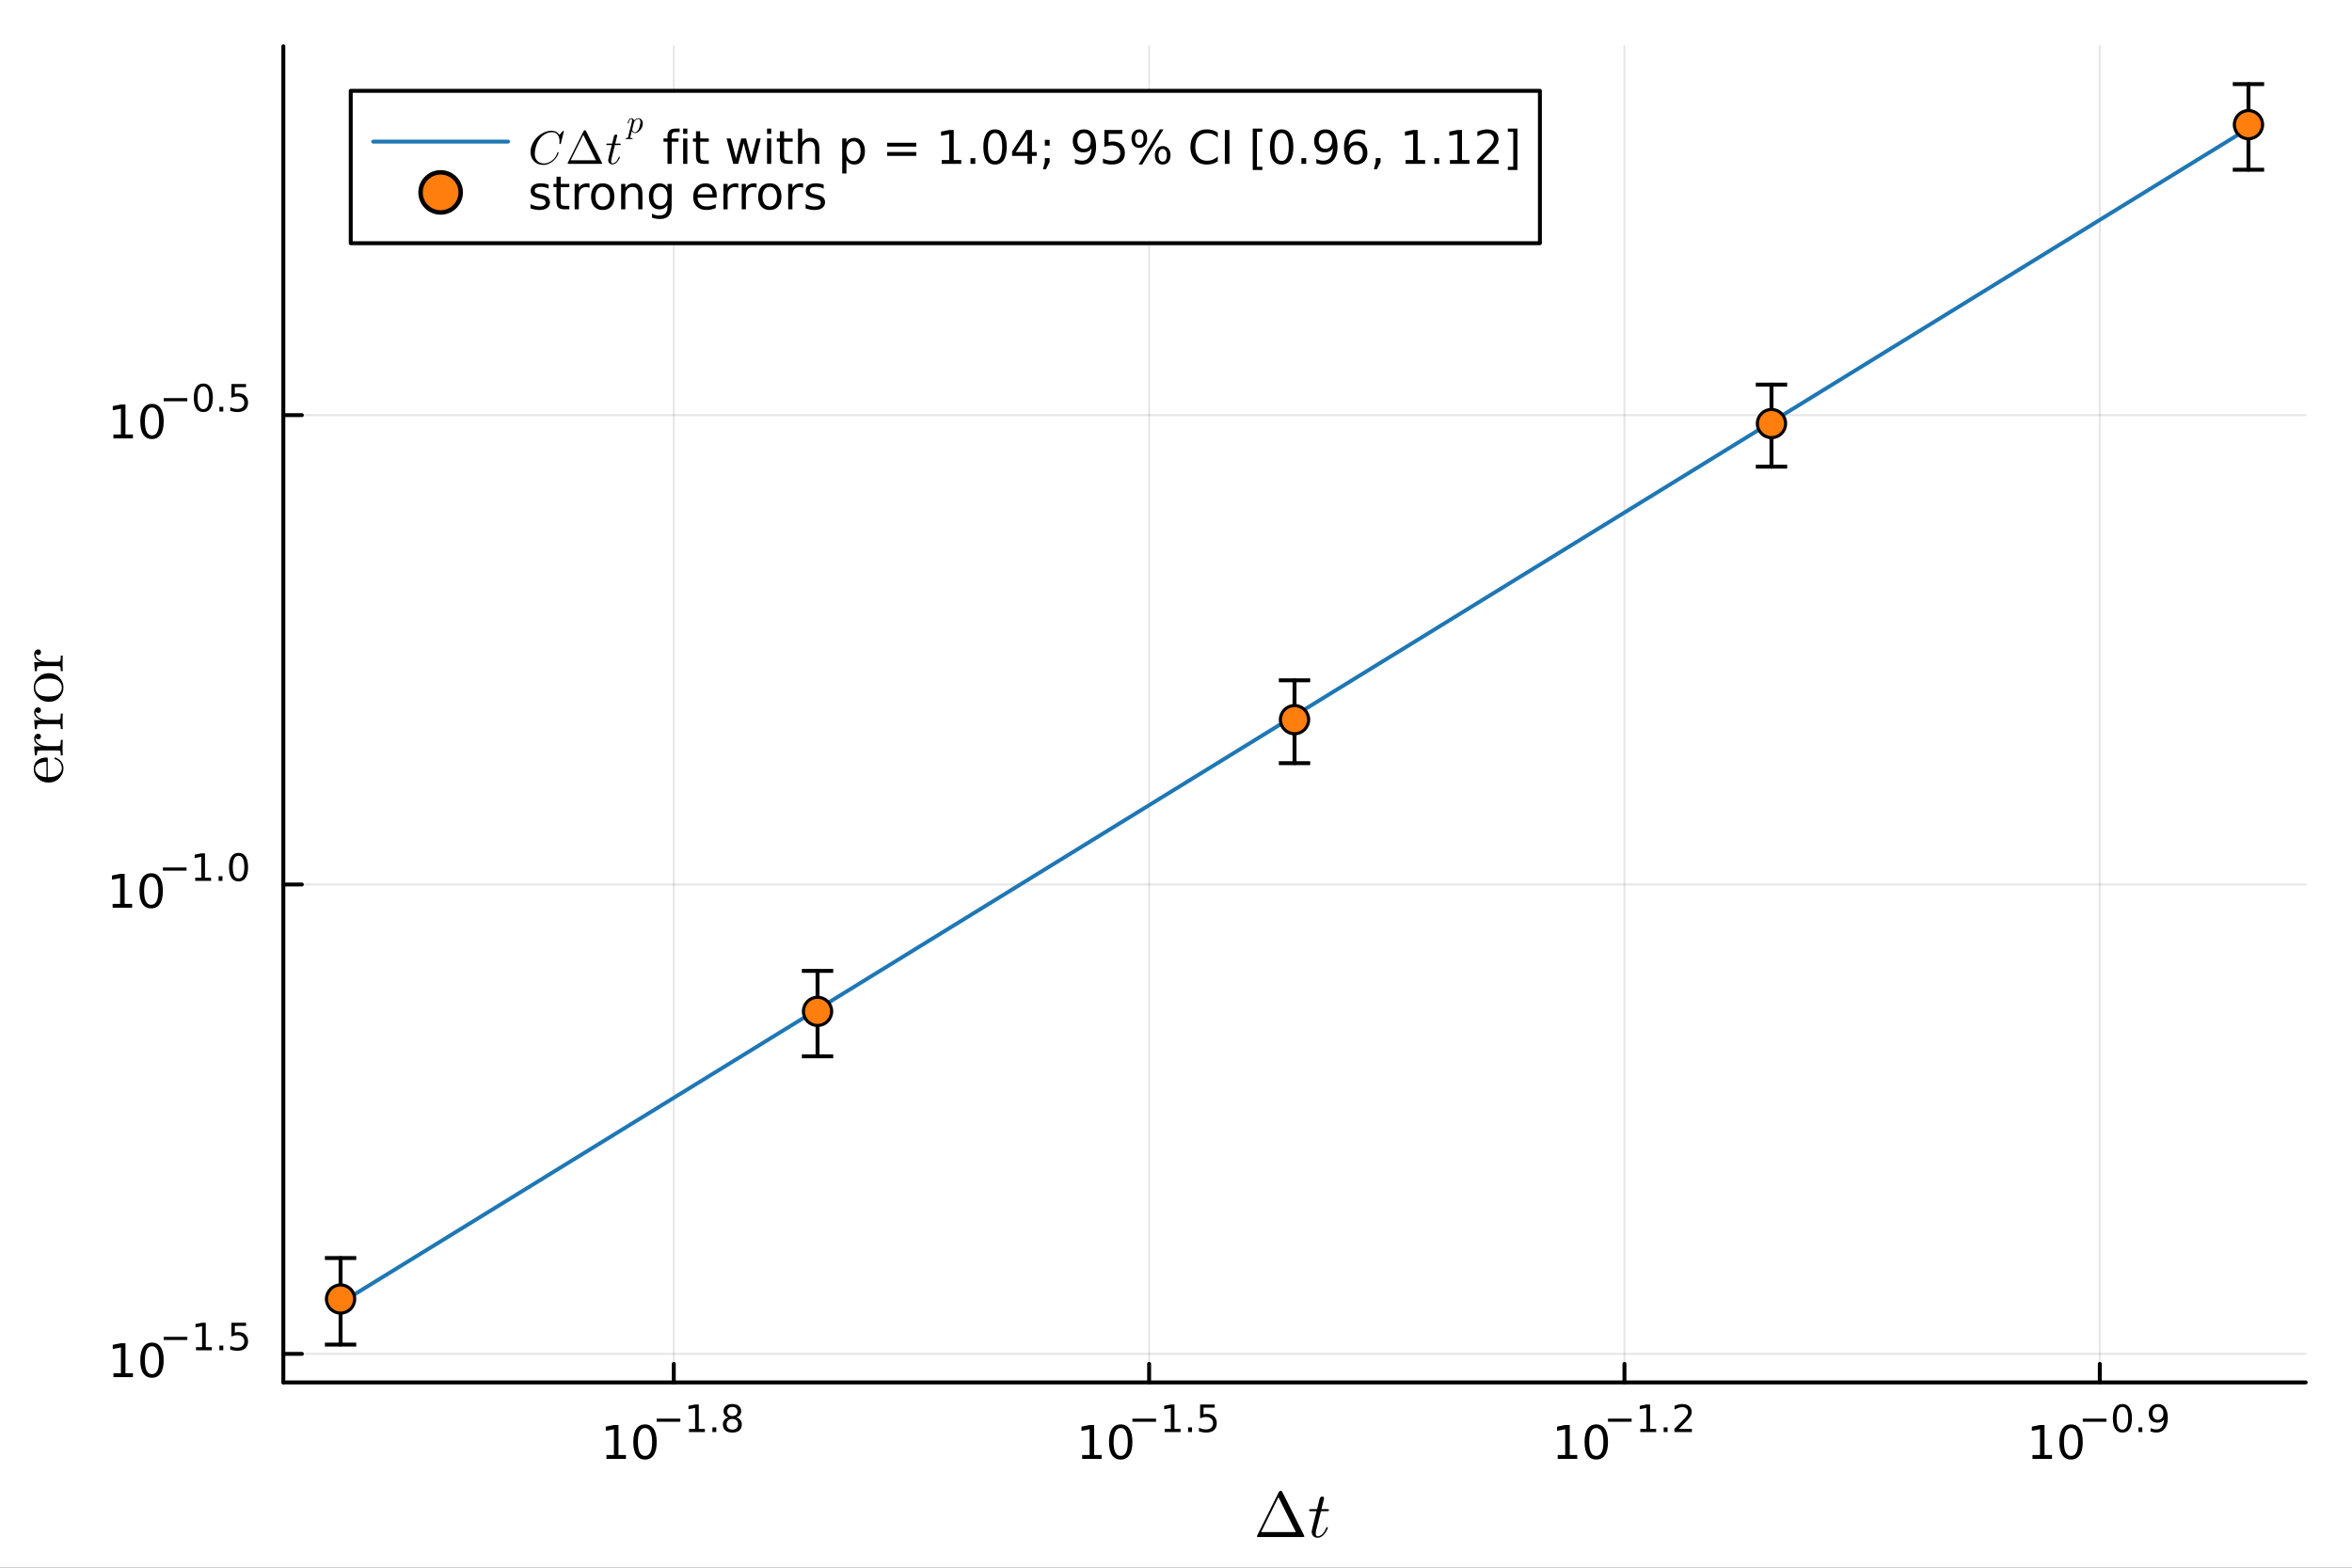 <?xml version="1.0" encoding="utf-8"?>
<svg xmlns="http://www.w3.org/2000/svg" xmlns:xlink="http://www.w3.org/1999/xlink" width="600" height="400" viewBox="0 0 2400 1600">
<rect x="0" y="0" width="2400" height="1600" fill="#333333" stroke="none"/>
<defs>
  <clipPath id="clip210">
    <rect x="0" y="0" width="2400" height="1600"/>
  </clipPath>
</defs>
<path clip-path="url(#clip210)" d="M0 1600 L2400 1600 L2400 0 L0 0  Z" fill="#ffffff" fill-rule="evenodd" fill-opacity="1"/>
<defs>
  <clipPath id="clip211">
    <rect x="480" y="0" width="1681" height="1600"/>
  </clipPath>
</defs>
<path clip-path="url(#clip210)" d="M289.119 1410.9 L2352.76 1410.9 L2352.76 47.244 L289.119 47.244  Z" fill="#ffffff" fill-rule="evenodd" fill-opacity="1"/>
<defs>
  <clipPath id="clip212">
    <rect x="289" y="47" width="2065" height="1365"/>
  </clipPath>
</defs>
<polyline clip-path="url(#clip212)" style="stroke:#000000; stroke-linecap:round; stroke-linejoin:round; stroke-width:2; stroke-opacity:0.1; fill:none" points="687.538,1410.9 687.538,47.244 "/>
<polyline clip-path="url(#clip212)" style="stroke:#000000; stroke-linecap:round; stroke-linejoin:round; stroke-width:2; stroke-opacity:0.1; fill:none" points="1172.58,1410.9 1172.58,47.244 "/>
<polyline clip-path="url(#clip212)" style="stroke:#000000; stroke-linecap:round; stroke-linejoin:round; stroke-width:2; stroke-opacity:0.1; fill:none" points="1657.62,1410.9 1657.62,47.244 "/>
<polyline clip-path="url(#clip212)" style="stroke:#000000; stroke-linecap:round; stroke-linejoin:round; stroke-width:2; stroke-opacity:0.1; fill:none" points="2142.66,1410.9 2142.66,47.244 "/>
<polyline clip-path="url(#clip212)" style="stroke:#000000; stroke-linecap:round; stroke-linejoin:round; stroke-width:2; stroke-opacity:0.1; fill:none" points="289.119,1381.76 2352.76,1381.76 "/>
<polyline clip-path="url(#clip212)" style="stroke:#000000; stroke-linecap:round; stroke-linejoin:round; stroke-width:2; stroke-opacity:0.1; fill:none" points="289.119,902.719 2352.76,902.719 "/>
<polyline clip-path="url(#clip212)" style="stroke:#000000; stroke-linecap:round; stroke-linejoin:round; stroke-width:2; stroke-opacity:0.1; fill:none" points="289.119,423.68 2352.76,423.68 "/>
<polyline clip-path="url(#clip210)" style="stroke:#000000; stroke-linecap:round; stroke-linejoin:round; stroke-width:4; stroke-opacity:1; fill:none" points="289.119,1410.9 2352.76,1410.9 "/>
<polyline clip-path="url(#clip210)" style="stroke:#000000; stroke-linecap:round; stroke-linejoin:round; stroke-width:4; stroke-opacity:1; fill:none" points="687.538,1410.9 687.538,1392 "/>
<polyline clip-path="url(#clip210)" style="stroke:#000000; stroke-linecap:round; stroke-linejoin:round; stroke-width:4; stroke-opacity:1; fill:none" points="1172.58,1410.9 1172.58,1392 "/>
<polyline clip-path="url(#clip210)" style="stroke:#000000; stroke-linecap:round; stroke-linejoin:round; stroke-width:4; stroke-opacity:1; fill:none" points="1657.62,1410.9 1657.62,1392 "/>
<polyline clip-path="url(#clip210)" style="stroke:#000000; stroke-linecap:round; stroke-linejoin:round; stroke-width:4; stroke-opacity:1; fill:none" points="2142.66,1410.9 2142.66,1392 "/>
<path clip-path="url(#clip210)" d="M618.817 1485.02 L626.456 1485.02 L626.456 1458.66 L618.146 1460.32 L618.146 1456.06 L626.41 1454.4 L631.086 1454.4 L631.086 1485.02 L638.725 1485.02 L638.725 1488.96 L618.817 1488.96 L618.817 1485.02 Z" fill="#000000" fill-rule="nonzero" fill-opacity="1" /><path clip-path="url(#clip210)" d="M658.169 1457.48 Q654.558 1457.48 652.729 1461.04 Q650.924 1464.58 650.924 1471.71 Q650.924 1478.82 652.729 1482.38 Q654.558 1485.92 658.169 1485.92 Q661.803 1485.92 663.609 1482.38 Q665.438 1478.82 665.438 1471.71 Q665.438 1464.58 663.609 1461.04 Q661.803 1457.48 658.169 1457.48 M658.169 1453.77 Q663.979 1453.77 667.035 1458.38 Q670.113 1462.96 670.113 1471.71 Q670.113 1480.44 667.035 1485.04 Q663.979 1489.63 658.169 1489.63 Q652.359 1489.63 649.28 1485.04 Q646.225 1480.44 646.225 1471.71 Q646.225 1462.96 649.28 1458.38 Q652.359 1453.77 658.169 1453.77 Z" fill="#000000" fill-rule="nonzero" fill-opacity="1" /><path clip-path="url(#clip210)" d="M670.113 1447.87 L694.225 1447.87 L694.225 1451.07 L670.113 1451.07 L670.113 1447.87 Z" fill="#000000" fill-rule="nonzero" fill-opacity="1" /><path clip-path="url(#clip210)" d="M703.083 1458.35 L709.29 1458.35 L709.29 1436.93 L702.538 1438.28 L702.538 1434.82 L709.252 1433.47 L713.052 1433.47 L713.052 1458.35 L719.258 1458.35 L719.258 1461.55 L703.083 1461.55 L703.083 1458.35 Z" fill="#000000" fill-rule="nonzero" fill-opacity="1" /><path clip-path="url(#clip210)" d="M726.932 1456.77 L730.9 1456.77 L730.9 1461.55 L726.932 1461.55 L726.932 1456.77 Z" fill="#000000" fill-rule="nonzero" fill-opacity="1" /><path clip-path="url(#clip210)" d="M747.301 1448.21 Q744.592 1448.21 743.031 1449.66 Q741.489 1451.11 741.489 1453.65 Q741.489 1456.19 743.031 1457.63 Q744.592 1459.08 747.301 1459.08 Q750.009 1459.08 751.57 1457.63 Q753.131 1456.17 753.131 1453.65 Q753.131 1451.11 751.57 1449.66 Q750.028 1448.21 747.301 1448.21 M743.501 1446.59 Q741.056 1445.99 739.683 1444.32 Q738.329 1442.64 738.329 1440.24 Q738.329 1436.87 740.718 1434.91 Q743.125 1432.96 747.301 1432.96 Q751.495 1432.96 753.883 1434.91 Q756.272 1436.87 756.272 1440.24 Q756.272 1442.64 754.899 1444.32 Q753.545 1445.99 751.119 1446.59 Q753.864 1447.23 755.388 1449.1 Q756.93 1450.96 756.93 1453.65 Q756.93 1457.73 754.429 1459.91 Q751.946 1462.09 747.301 1462.09 Q742.655 1462.09 740.154 1459.91 Q737.671 1457.73 737.671 1453.65 Q737.671 1450.96 739.213 1449.1 Q740.755 1447.23 743.501 1446.59 M742.11 1440.59 Q742.11 1442.78 743.464 1444 Q744.837 1445.22 747.301 1445.22 Q749.746 1445.22 751.119 1444 Q752.51 1442.78 752.51 1440.59 Q752.51 1438.41 751.119 1437.19 Q749.746 1435.97 747.301 1435.97 Q744.837 1435.97 743.464 1437.19 Q742.11 1438.41 742.11 1440.59 Z" fill="#000000" fill-rule="nonzero" fill-opacity="1" /><path clip-path="url(#clip210)" d="M1104.23 1485.02 L1111.86 1485.02 L1111.86 1458.66 L1103.55 1460.32 L1103.55 1456.06 L1111.82 1454.4 L1116.49 1454.4 L1116.49 1485.02 L1124.13 1485.02 L1124.13 1488.96 L1104.23 1488.96 L1104.23 1485.02 Z" fill="#000000" fill-rule="nonzero" fill-opacity="1" /><path clip-path="url(#clip210)" d="M1143.58 1457.48 Q1139.97 1457.48 1138.14 1461.04 Q1136.33 1464.58 1136.33 1471.71 Q1136.33 1478.82 1138.14 1482.38 Q1139.97 1485.92 1143.58 1485.92 Q1147.21 1485.92 1149.02 1482.38 Q1150.85 1478.82 1150.85 1471.71 Q1150.85 1464.58 1149.02 1461.04 Q1147.21 1457.48 1143.58 1457.48 M1143.58 1453.77 Q1149.39 1453.77 1152.44 1458.38 Q1155.52 1462.96 1155.52 1471.71 Q1155.52 1480.44 1152.44 1485.04 Q1149.39 1489.63 1143.58 1489.63 Q1137.77 1489.63 1134.69 1485.04 Q1131.63 1480.44 1131.63 1471.71 Q1131.63 1462.96 1134.69 1458.38 Q1137.77 1453.77 1143.58 1453.77 Z" fill="#000000" fill-rule="nonzero" fill-opacity="1" /><path clip-path="url(#clip210)" d="M1155.52 1447.87 L1179.63 1447.87 L1179.63 1451.07 L1155.52 1451.07 L1155.52 1447.87 Z" fill="#000000" fill-rule="nonzero" fill-opacity="1" /><path clip-path="url(#clip210)" d="M1188.49 1458.35 L1194.7 1458.35 L1194.7 1436.93 L1187.95 1438.28 L1187.95 1434.82 L1194.66 1433.47 L1198.46 1433.47 L1198.46 1458.35 L1204.67 1458.35 L1204.67 1461.55 L1188.49 1461.55 L1188.49 1458.35 Z" fill="#000000" fill-rule="nonzero" fill-opacity="1" /><path clip-path="url(#clip210)" d="M1212.34 1456.77 L1216.31 1456.77 L1216.31 1461.55 L1212.34 1461.55 L1212.34 1456.77 Z" fill="#000000" fill-rule="nonzero" fill-opacity="1" /><path clip-path="url(#clip210)" d="M1224.62 1433.47 L1239.54 1433.47 L1239.54 1436.66 L1228.1 1436.66 L1228.1 1443.55 Q1228.93 1443.27 1229.76 1443.13 Q1230.58 1442.98 1231.41 1442.98 Q1236.11 1442.98 1238.86 1445.56 Q1241.6 1448.14 1241.6 1452.54 Q1241.6 1457.07 1238.78 1459.59 Q1235.96 1462.09 1230.83 1462.09 Q1229.06 1462.09 1227.22 1461.79 Q1225.39 1461.49 1223.44 1460.89 L1223.44 1457.07 Q1225.13 1457.99 1226.93 1458.44 Q1228.74 1458.89 1230.75 1458.89 Q1234.01 1458.89 1235.91 1457.18 Q1237.81 1455.47 1237.81 1452.54 Q1237.81 1449.6 1235.91 1447.89 Q1234.01 1446.18 1230.75 1446.18 Q1229.23 1446.18 1227.71 1446.52 Q1226.2 1446.86 1224.62 1447.57 L1224.62 1433.47 Z" fill="#000000" fill-rule="nonzero" fill-opacity="1" /><path clip-path="url(#clip210)" d="M1589.51 1485.02 L1597.15 1485.02 L1597.15 1458.66 L1588.84 1460.32 L1588.84 1456.06 L1597.1 1454.4 L1601.78 1454.4 L1601.78 1485.02 L1609.42 1485.02 L1609.42 1488.96 L1589.51 1488.96 L1589.51 1485.02 Z" fill="#000000" fill-rule="nonzero" fill-opacity="1" /><path clip-path="url(#clip210)" d="M1628.86 1457.48 Q1625.25 1457.48 1623.42 1461.04 Q1621.62 1464.58 1621.62 1471.71 Q1621.62 1478.82 1623.42 1482.38 Q1625.25 1485.92 1628.86 1485.92 Q1632.5 1485.92 1634.3 1482.38 Q1636.13 1478.82 1636.13 1471.71 Q1636.13 1464.58 1634.3 1461.04 Q1632.5 1457.48 1628.86 1457.48 M1628.86 1453.77 Q1634.67 1453.77 1637.73 1458.38 Q1640.81 1462.96 1640.81 1471.71 Q1640.81 1480.44 1637.73 1485.04 Q1634.67 1489.63 1628.86 1489.63 Q1623.05 1489.63 1619.97 1485.04 Q1616.92 1480.44 1616.92 1471.71 Q1616.92 1462.96 1619.97 1458.38 Q1623.05 1453.77 1628.86 1453.77 Z" fill="#000000" fill-rule="nonzero" fill-opacity="1" /><path clip-path="url(#clip210)" d="M1640.81 1447.87 L1664.92 1447.87 L1664.92 1451.07 L1640.81 1451.07 L1640.81 1447.87 Z" fill="#000000" fill-rule="nonzero" fill-opacity="1" /><path clip-path="url(#clip210)" d="M1673.78 1458.35 L1679.98 1458.35 L1679.98 1436.93 L1673.23 1438.28 L1673.23 1434.82 L1679.95 1433.47 L1683.75 1433.47 L1683.75 1458.35 L1689.95 1458.35 L1689.95 1461.55 L1673.78 1461.55 L1673.78 1458.35 Z" fill="#000000" fill-rule="nonzero" fill-opacity="1" /><path clip-path="url(#clip210)" d="M1697.63 1456.77 L1701.59 1456.77 L1701.59 1461.55 L1697.63 1461.55 L1697.63 1456.77 Z" fill="#000000" fill-rule="nonzero" fill-opacity="1" /><path clip-path="url(#clip210)" d="M1713.14 1458.35 L1726.4 1458.35 L1726.4 1461.55 L1708.57 1461.55 L1708.57 1458.35 Q1710.73 1456.11 1714.46 1452.35 Q1718.2 1448.57 1719.16 1447.48 Q1720.99 1445.43 1721.7 1444.02 Q1722.43 1442.59 1722.43 1441.22 Q1722.43 1438.98 1720.85 1437.57 Q1719.29 1436.16 1716.77 1436.16 Q1714.99 1436.16 1712.99 1436.78 Q1711.02 1437.4 1708.76 1438.66 L1708.76 1434.82 Q1711.05 1433.9 1713.05 1433.43 Q1715.04 1432.96 1716.7 1432.96 Q1721.06 1432.96 1723.66 1435.14 Q1726.25 1437.32 1726.25 1440.97 Q1726.25 1442.7 1725.59 1444.26 Q1724.95 1445.8 1723.24 1447.91 Q1722.77 1448.46 1720.25 1451.07 Q1717.73 1453.67 1713.14 1458.35 Z" fill="#000000" fill-rule="nonzero" fill-opacity="1" /><path clip-path="url(#clip210)" d="M2073.98 1485.02 L2081.62 1485.02 L2081.62 1458.66 L2073.31 1460.32 L2073.31 1456.06 L2081.57 1454.4 L2086.25 1454.4 L2086.25 1485.02 L2093.89 1485.02 L2093.89 1488.96 L2073.98 1488.96 L2073.98 1485.02 Z" fill="#000000" fill-rule="nonzero" fill-opacity="1" /><path clip-path="url(#clip210)" d="M2113.33 1457.48 Q2109.72 1457.48 2107.89 1461.04 Q2106.09 1464.58 2106.09 1471.71 Q2106.09 1478.82 2107.89 1482.38 Q2109.72 1485.92 2113.33 1485.92 Q2116.97 1485.92 2118.77 1482.38 Q2120.6 1478.82 2120.6 1471.71 Q2120.6 1464.58 2118.77 1461.04 Q2116.97 1457.48 2113.33 1457.48 M2113.33 1453.77 Q2119.14 1453.77 2122.2 1458.38 Q2125.28 1462.96 2125.28 1471.71 Q2125.28 1480.44 2122.2 1485.04 Q2119.14 1489.63 2113.33 1489.63 Q2107.52 1489.63 2104.44 1485.04 Q2101.39 1480.44 2101.39 1471.71 Q2101.39 1462.96 2104.44 1458.38 Q2107.52 1453.77 2113.33 1453.77 Z" fill="#000000" fill-rule="nonzero" fill-opacity="1" /><path clip-path="url(#clip210)" d="M2125.28 1447.87 L2149.39 1447.87 L2149.39 1451.07 L2125.28 1451.07 L2125.28 1447.87 Z" fill="#000000" fill-rule="nonzero" fill-opacity="1" /><path clip-path="url(#clip210)" d="M2165.71 1435.97 Q2162.78 1435.97 2161.29 1438.86 Q2159.83 1441.74 2159.83 1447.53 Q2159.83 1453.31 2161.29 1456.2 Q2162.78 1459.08 2165.71 1459.08 Q2168.66 1459.08 2170.13 1456.2 Q2171.62 1453.31 2171.62 1447.53 Q2171.62 1441.74 2170.13 1438.86 Q2168.66 1435.97 2165.71 1435.97 M2165.71 1432.96 Q2170.43 1432.96 2172.92 1436.7 Q2175.42 1440.43 2175.42 1447.53 Q2175.42 1454.62 2172.92 1458.37 Q2170.43 1462.09 2165.71 1462.09 Q2160.99 1462.09 2158.49 1458.37 Q2156.01 1454.62 2156.01 1447.53 Q2156.01 1440.43 2158.49 1436.7 Q2160.99 1432.96 2165.71 1432.96 Z" fill="#000000" fill-rule="nonzero" fill-opacity="1" /><path clip-path="url(#clip210)" d="M2182.09 1456.77 L2186.06 1456.77 L2186.06 1461.55 L2182.09 1461.55 L2182.09 1456.77 Z" fill="#000000" fill-rule="nonzero" fill-opacity="1" /><path clip-path="url(#clip210)" d="M2194.45 1460.96 L2194.45 1457.5 Q2195.88 1458.18 2197.35 1458.54 Q2198.81 1458.89 2200.22 1458.89 Q2203.99 1458.89 2205.96 1456.37 Q2207.95 1453.84 2208.24 1448.68 Q2207.15 1450.3 2205.47 1451.16 Q2203.8 1452.03 2201.77 1452.03 Q2197.55 1452.03 2195.09 1449.49 Q2192.64 1446.93 2192.64 1442.51 Q2192.64 1438.19 2195.2 1435.57 Q2197.76 1432.96 2202.01 1432.96 Q2206.88 1432.96 2209.44 1436.7 Q2212.02 1440.43 2212.02 1447.53 Q2212.02 1454.17 2208.86 1458.14 Q2205.72 1462.09 2200.39 1462.09 Q2198.96 1462.09 2197.5 1461.81 Q2196.03 1461.53 2194.45 1460.96 M2202.01 1449.06 Q2204.57 1449.06 2206.05 1447.31 Q2207.56 1445.56 2207.56 1442.51 Q2207.56 1439.48 2206.05 1437.74 Q2204.57 1435.97 2202.01 1435.97 Q2199.45 1435.97 2197.95 1437.74 Q2196.46 1439.48 2196.46 1442.51 Q2196.46 1445.56 2197.95 1447.31 Q2199.45 1449.06 2202.01 1449.06 Z" fill="#000000" fill-rule="nonzero" fill-opacity="1" /><path clip-path="url(#clip210)" d="M1282.49 1568.04 Q1282.49 1567.79 1283.36 1566.11 Q1284.22 1564.41 1287.28 1558.32 Q1290.34 1552.2 1293.5 1545.79 L1304.87 1522.92 Q1305.67 1521.48 1306.7 1521.48 Q1307.64 1521.48 1308.06 1522.05 Q1308.48 1522.63 1310.41 1526.53 Q1311.41 1528.43 1311.99 1529.66 L1330.63 1566.98 Q1330.96 1567.79 1330.99 1568.04 Q1330.99 1568.69 1329.86 1568.69 L1284.22 1568.69 Q1282.49 1568.69 1282.49 1568.04 M1286.83 1563.66 L1322.32 1563.66 L1304.58 1528.05 L1286.83 1563.66 Z" fill="#000000" fill-rule="nonzero" fill-opacity="1" /><path clip-path="url(#clip210)" d="M1356.07 1540.99 Q1356.07 1541.89 1355.66 1542.12 Q1355.24 1542.31 1354.08 1542.31 L1347.89 1542.31 L1343 1561.76 Q1342.61 1563.47 1342.61 1564.92 Q1342.61 1566.53 1343.1 1567.24 Q1343.61 1567.95 1344.67 1567.95 Q1346.77 1567.95 1349.02 1566.05 Q1351.31 1564.15 1353.24 1559.51 Q1353.5 1558.9 1353.63 1558.77 Q1353.79 1558.61 1354.21 1558.61 Q1355.01 1558.61 1355.01 1559.25 Q1355.01 1559.48 1354.56 1560.51 Q1354.14 1561.54 1353.21 1563.05 Q1352.31 1564.57 1351.11 1565.98 Q1349.95 1567.4 1348.18 1568.43 Q1346.41 1569.43 1344.51 1569.43 Q1341.84 1569.43 1340.13 1567.72 Q1338.46 1566.02 1338.46 1563.34 Q1338.46 1562.47 1339.13 1559.7 Q1339.81 1556.9 1343.48 1542.31 L1337.65 1542.31 Q1336.85 1542.31 1336.53 1542.28 Q1336.24 1542.25 1336.01 1542.09 Q1335.82 1541.89 1335.82 1541.51 Q1335.82 1540.9 1336.07 1540.64 Q1336.33 1540.35 1336.65 1540.32 Q1337.01 1540.25 1337.81 1540.25 L1344 1540.25 L1346.57 1529.78 Q1346.83 1528.75 1347.48 1528.17 Q1348.15 1527.56 1348.54 1527.5 Q1348.92 1527.4 1349.21 1527.4 Q1350.08 1527.4 1350.6 1527.88 Q1351.11 1528.34 1351.11 1529.17 Q1351.11 1529.62 1348.41 1540.25 L1354.21 1540.25 Q1354.95 1540.25 1355.24 1540.28 Q1355.56 1540.32 1355.82 1540.48 Q1356.07 1540.64 1356.07 1540.99 Z" fill="#000000" fill-rule="nonzero" fill-opacity="1" /><polyline clip-path="url(#clip210)" style="stroke:#000000; stroke-linecap:round; stroke-linejoin:round; stroke-width:4; stroke-opacity:1; fill:none" points="289.119,1410.9 289.119,47.244 "/>
<polyline clip-path="url(#clip210)" style="stroke:#000000; stroke-linecap:round; stroke-linejoin:round; stroke-width:4; stroke-opacity:1; fill:none" points="289.119,1381.76 308.017,1381.76 "/>
<polyline clip-path="url(#clip210)" style="stroke:#000000; stroke-linecap:round; stroke-linejoin:round; stroke-width:4; stroke-opacity:1; fill:none" points="289.119,902.719 308.017,902.719 "/>
<polyline clip-path="url(#clip210)" style="stroke:#000000; stroke-linecap:round; stroke-linejoin:round; stroke-width:4; stroke-opacity:1; fill:none" points="289.119,423.68 308.017,423.68 "/>
<path clip-path="url(#clip210)" d="M115.74 1401.55 L123.379 1401.55 L123.379 1375.18 L115.069 1376.85 L115.069 1372.59 L123.333 1370.93 L128.009 1370.93 L128.009 1401.55 L135.647 1401.55 L135.647 1405.49 L115.74 1405.49 L115.74 1401.55 Z" fill="#000000" fill-rule="nonzero" fill-opacity="1" /><path clip-path="url(#clip210)" d="M155.092 1374 Q151.481 1374 149.652 1377.57 Q147.846 1381.11 147.846 1388.24 Q147.846 1395.35 149.652 1398.91 Q151.481 1402.45 155.092 1402.45 Q158.726 1402.45 160.532 1398.91 Q162.36 1395.35 162.36 1388.24 Q162.36 1381.11 160.532 1377.57 Q158.726 1374 155.092 1374 M155.092 1370.3 Q160.902 1370.3 163.958 1374.91 Q167.036 1379.49 167.036 1388.24 Q167.036 1396.97 163.958 1401.57 Q160.902 1406.16 155.092 1406.16 Q149.282 1406.16 146.203 1401.57 Q143.147 1396.97 143.147 1388.24 Q143.147 1379.49 146.203 1374.91 Q149.282 1370.3 155.092 1370.3 Z" fill="#000000" fill-rule="nonzero" fill-opacity="1" /><path clip-path="url(#clip210)" d="M167.036 1364.4 L191.148 1364.4 L191.148 1367.6 L167.036 1367.6 L167.036 1364.4 Z" fill="#000000" fill-rule="nonzero" fill-opacity="1" /><path clip-path="url(#clip210)" d="M200.006 1374.88 L206.213 1374.88 L206.213 1353.46 L199.461 1354.81 L199.461 1351.35 L206.175 1350 L209.974 1350 L209.974 1374.88 L216.181 1374.88 L216.181 1378.08 L200.006 1378.08 L200.006 1374.88 Z" fill="#000000" fill-rule="nonzero" fill-opacity="1" /><path clip-path="url(#clip210)" d="M223.854 1373.3 L227.823 1373.3 L227.823 1378.08 L223.854 1378.08 L223.854 1373.3 Z" fill="#000000" fill-rule="nonzero" fill-opacity="1" /><path clip-path="url(#clip210)" d="M236.136 1350 L251.051 1350 L251.051 1353.19 L239.615 1353.19 L239.615 1360.08 Q240.443 1359.79 241.27 1359.66 Q242.098 1359.51 242.926 1359.51 Q247.627 1359.51 250.373 1362.09 Q253.119 1364.67 253.119 1369.07 Q253.119 1373.6 250.298 1376.12 Q247.477 1378.62 242.343 1378.62 Q240.575 1378.62 238.731 1378.32 Q236.907 1378.02 234.951 1377.42 L234.951 1373.6 Q236.644 1374.52 238.449 1374.97 Q240.255 1375.42 242.267 1375.42 Q245.521 1375.42 247.421 1373.71 Q249.32 1372 249.32 1369.07 Q249.32 1366.13 247.421 1364.42 Q245.521 1362.71 242.267 1362.71 Q240.744 1362.71 239.22 1363.05 Q237.716 1363.39 236.136 1364.1 L236.136 1350 Z" fill="#000000" fill-rule="nonzero" fill-opacity="1" /><path clip-path="url(#clip210)" d="M114.931 922.511 L122.57 922.511 L122.57 896.146 L114.26 897.812 L114.26 893.553 L122.524 891.887 L127.2 891.887 L127.2 922.511 L134.839 922.511 L134.839 926.447 L114.931 926.447 L114.931 922.511 Z" fill="#000000" fill-rule="nonzero" fill-opacity="1" /><path clip-path="url(#clip210)" d="M154.283 894.965 Q150.672 894.965 148.843 898.53 Q147.038 902.072 147.038 909.201 Q147.038 916.308 148.843 919.873 Q150.672 923.414 154.283 923.414 Q157.917 923.414 159.723 919.873 Q161.552 916.308 161.552 909.201 Q161.552 902.072 159.723 898.53 Q157.917 894.965 154.283 894.965 M154.283 891.262 Q160.093 891.262 163.149 895.868 Q166.227 900.451 166.227 909.201 Q166.227 917.928 163.149 922.535 Q160.093 927.118 154.283 927.118 Q148.473 927.118 145.394 922.535 Q142.339 917.928 142.339 909.201 Q142.339 900.451 145.394 895.868 Q148.473 891.262 154.283 891.262 Z" fill="#000000" fill-rule="nonzero" fill-opacity="1" /><path clip-path="url(#clip210)" d="M166.227 885.363 L190.339 885.363 L190.339 888.56 L166.227 888.56 L166.227 885.363 Z" fill="#000000" fill-rule="nonzero" fill-opacity="1" /><path clip-path="url(#clip210)" d="M199.197 895.839 L205.404 895.839 L205.404 874.417 L198.652 875.771 L198.652 872.31 L205.366 870.956 L209.166 870.956 L209.166 895.839 L215.372 895.839 L215.372 899.036 L199.197 899.036 L199.197 895.839 Z" fill="#000000" fill-rule="nonzero" fill-opacity="1" /><path clip-path="url(#clip210)" d="M223.046 894.259 L227.014 894.259 L227.014 899.036 L223.046 899.036 L223.046 894.259 Z" fill="#000000" fill-rule="nonzero" fill-opacity="1" /><path clip-path="url(#clip210)" d="M243.415 873.458 Q240.481 873.458 238.995 876.354 Q237.528 879.232 237.528 885.024 Q237.528 890.798 238.995 893.695 Q240.481 896.572 243.415 896.572 Q246.367 896.572 247.834 893.695 Q249.32 890.798 249.32 885.024 Q249.32 879.232 247.834 876.354 Q246.367 873.458 243.415 873.458 M243.415 870.448 Q248.135 870.448 250.618 874.191 Q253.119 877.915 253.119 885.024 Q253.119 892.115 250.618 895.858 Q248.135 899.582 243.415 899.582 Q238.694 899.582 236.192 895.858 Q233.71 892.115 233.71 885.024 Q233.71 877.915 236.192 874.191 Q238.694 870.448 243.415 870.448 Z" fill="#000000" fill-rule="nonzero" fill-opacity="1" /><path clip-path="url(#clip210)" d="M115.74 443.472 L123.379 443.472 L123.379 417.107 L115.069 418.773 L115.069 414.514 L123.333 412.847 L128.009 412.847 L128.009 443.472 L135.647 443.472 L135.647 447.407 L115.74 447.407 L115.74 443.472 Z" fill="#000000" fill-rule="nonzero" fill-opacity="1" /><path clip-path="url(#clip210)" d="M155.092 415.926 Q151.481 415.926 149.652 419.491 Q147.846 423.033 147.846 430.162 Q147.846 437.269 149.652 440.833 Q151.481 444.375 155.092 444.375 Q158.726 444.375 160.532 440.833 Q162.36 437.269 162.36 430.162 Q162.36 423.033 160.532 419.491 Q158.726 415.926 155.092 415.926 M155.092 412.222 Q160.902 412.222 163.958 416.829 Q167.036 421.412 167.036 430.162 Q167.036 438.889 163.958 443.495 Q160.902 448.079 155.092 448.079 Q149.282 448.079 146.203 443.495 Q143.147 438.889 143.147 430.162 Q143.147 421.412 146.203 416.829 Q149.282 412.222 155.092 412.222 Z" fill="#000000" fill-rule="nonzero" fill-opacity="1" /><path clip-path="url(#clip210)" d="M167.036 406.324 L191.148 406.324 L191.148 409.521 L167.036 409.521 L167.036 406.324 Z" fill="#000000" fill-rule="nonzero" fill-opacity="1" /><path clip-path="url(#clip210)" d="M207.473 394.418 Q204.539 394.418 203.053 397.315 Q201.586 400.192 201.586 405.985 Q201.586 411.759 203.053 414.656 Q204.539 417.533 207.473 417.533 Q210.426 417.533 211.893 414.656 Q213.379 411.759 213.379 405.985 Q213.379 400.192 211.893 397.315 Q210.426 394.418 207.473 394.418 M207.473 391.409 Q212.194 391.409 214.676 395.152 Q217.178 398.876 217.178 405.985 Q217.178 413.076 214.676 416.819 Q212.194 420.542 207.473 420.542 Q202.752 420.542 200.251 416.819 Q197.768 413.076 197.768 405.985 Q197.768 398.876 200.251 395.152 Q202.752 391.409 207.473 391.409 Z" fill="#000000" fill-rule="nonzero" fill-opacity="1" /><path clip-path="url(#clip210)" d="M223.854 415.22 L227.823 415.22 L227.823 419.997 L223.854 419.997 L223.854 415.22 Z" fill="#000000" fill-rule="nonzero" fill-opacity="1" /><path clip-path="url(#clip210)" d="M236.136 391.917 L251.051 391.917 L251.051 395.114 L239.615 395.114 L239.615 401.998 Q240.443 401.716 241.27 401.584 Q242.098 401.434 242.926 401.434 Q247.627 401.434 250.373 404.01 Q253.119 406.587 253.119 410.988 Q253.119 415.521 250.298 418.041 Q247.477 420.542 242.343 420.542 Q240.575 420.542 238.731 420.242 Q236.907 419.941 234.951 419.339 L234.951 415.521 Q236.644 416.442 238.449 416.894 Q240.255 417.345 242.267 417.345 Q245.521 417.345 247.421 415.634 Q249.32 413.922 249.32 410.988 Q249.32 408.054 247.421 406.343 Q245.521 404.631 242.267 404.631 Q240.744 404.631 239.22 404.97 Q237.716 405.308 236.136 406.023 L236.136 391.917 Z" fill="#000000" fill-rule="nonzero" fill-opacity="1" /><path clip-path="url(#clip210)" d="M49.497 798.693 Q43.281 798.693 38.869 794.699 Q34.457 790.706 34.457 784.973 Q34.457 779.176 38.225 776.181 Q41.993 773.154 47.403 773.154 Q48.402 773.154 48.595 773.411 Q48.788 773.669 48.788 774.796 L48.788 793.218 Q55.519 793.218 58.675 791.221 Q63.088 788.451 63.088 783.782 Q63.088 783.138 62.959 782.365 Q62.83 781.592 62.282 780.014 Q61.703 778.435 60.189 777.051 Q58.675 775.666 56.292 774.861 Q55.358 774.667 55.39 774.023 Q55.39 773.154 56.163 773.154 Q56.743 773.154 58.063 773.798 Q59.352 774.41 60.898 775.601 Q62.444 776.793 63.603 779.112 Q64.762 781.398 64.762 784.168 Q64.762 789.965 60.382 794.345 Q55.97 798.693 49.497 798.693 M47.403 793.154 L47.403 777.502 Q46.019 777.502 44.473 777.759 Q42.927 777.985 40.801 778.693 Q38.643 779.369 37.291 780.98 Q35.938 782.59 35.938 784.973 Q35.938 786.036 36.389 787.195 Q36.84 788.323 37.935 789.708 Q39.03 791.092 41.51 792.059 Q43.989 793.025 47.403 793.154 Z" fill="#000000" fill-rule="nonzero" fill-opacity="1" /><path clip-path="url(#clip210)" d="M64.022 771.017 L61.993 771.017 Q61.993 767.507 61.574 766.702 Q61.123 765.864 58.998 765.864 L41.316 765.864 Q38.869 765.864 38.257 766.734 Q37.645 767.571 37.645 771.017 L35.584 771.017 L34.875 761.839 L42.122 761.839 Q39.288 760.905 37.097 758.94 Q34.875 756.943 34.875 753.723 Q34.875 751.597 36.067 750.244 Q37.258 748.86 38.901 748.86 Q40.35 748.86 41.091 749.761 Q41.8 750.631 41.8 751.694 Q41.8 752.885 41.059 753.723 Q40.286 754.528 38.965 754.528 Q38.16 754.528 37.548 754.174 Q36.904 753.787 36.679 753.497 Q36.453 753.207 36.389 753.014 Q36.325 753.143 36.325 753.723 Q36.325 757.362 39.964 759.455 Q43.571 761.517 48.724 761.517 L58.869 761.517 Q60.769 761.517 61.381 760.744 Q61.993 759.938 61.993 756.492 L61.993 755.108 L64.022 755.108 Q63.828 757.748 63.828 763.481 Q63.828 764.286 63.861 765.542 Q63.893 766.798 63.957 768.441 Q64.022 770.083 64.022 771.017 Z" fill="#000000" fill-rule="nonzero" fill-opacity="1" /><path clip-path="url(#clip210)" d="M64.022 744.136 L61.993 744.136 Q61.993 740.626 61.574 739.821 Q61.123 738.983 58.998 738.983 L41.316 738.983 Q38.869 738.983 38.257 739.853 Q37.645 740.69 37.645 744.136 L35.584 744.136 L34.875 734.958 L42.122 734.958 Q39.288 734.024 37.097 732.059 Q34.875 730.062 34.875 726.842 Q34.875 724.716 36.067 723.364 Q37.258 721.979 38.901 721.979 Q40.35 721.979 41.091 722.881 Q41.8 723.75 41.8 724.813 Q41.8 726.005 41.059 726.842 Q40.286 727.647 38.965 727.647 Q38.16 727.647 37.548 727.293 Q36.904 726.906 36.679 726.616 Q36.453 726.327 36.389 726.133 Q36.325 726.262 36.325 726.842 Q36.325 730.481 39.964 732.575 Q43.571 734.636 48.724 734.636 L58.869 734.636 Q60.769 734.636 61.381 733.863 Q61.993 733.058 61.993 729.612 L61.993 728.227 L64.022 728.227 Q63.828 730.868 63.828 736.6 Q63.828 737.405 63.861 738.661 Q63.893 739.917 63.957 741.56 Q64.022 743.202 64.022 744.136 Z" fill="#000000" fill-rule="nonzero" fill-opacity="1" /><path clip-path="url(#clip210)" d="M60.479 711.963 Q56.163 716.311 49.915 716.311 Q43.635 716.311 39.062 712.059 Q34.457 707.776 34.457 701.657 Q34.457 695.667 39.03 691.383 Q43.571 687.068 49.915 687.068 Q56.131 687.068 60.447 691.416 Q64.762 695.731 64.762 701.721 Q64.762 707.583 60.479 711.963 M49.368 710.836 Q55.777 710.836 58.675 709.161 Q63.088 706.584 63.088 701.657 Q63.088 699.209 61.767 697.18 Q60.447 695.119 58.224 693.992 Q55.326 692.543 49.368 692.543 Q43.023 692.543 40.221 694.282 Q35.938 696.858 35.938 701.721 Q35.938 703.847 37.065 705.94 Q38.16 708.002 40.35 709.258 Q43.249 710.836 49.368 710.836 Z" fill="#000000" fill-rule="nonzero" fill-opacity="1" /><path clip-path="url(#clip210)" d="M64.022 684.967 L61.993 684.967 Q61.993 681.456 61.574 680.651 Q61.123 679.814 58.998 679.814 L41.316 679.814 Q38.869 679.814 38.257 680.683 Q37.645 681.521 37.645 684.967 L35.584 684.967 L34.875 675.788 L42.122 675.788 Q39.288 674.854 37.097 672.889 Q34.875 670.893 34.875 667.672 Q34.875 665.546 36.067 664.194 Q37.258 662.809 38.901 662.809 Q40.35 662.809 41.091 663.711 Q41.8 664.58 41.8 665.643 Q41.8 666.835 41.059 667.672 Q40.286 668.477 38.965 668.477 Q38.16 668.477 37.548 668.123 Q36.904 667.736 36.679 667.447 Q36.453 667.157 36.389 666.963 Q36.325 667.092 36.325 667.672 Q36.325 671.311 39.964 673.405 Q43.571 675.466 48.724 675.466 L58.869 675.466 Q60.769 675.466 61.381 674.693 Q61.993 673.888 61.993 670.442 L61.993 669.057 L64.022 669.057 Q63.828 671.698 63.828 677.43 Q63.828 678.236 63.861 679.492 Q63.893 680.748 63.957 682.39 Q64.022 684.033 64.022 684.967 Z" fill="#000000" fill-rule="nonzero" fill-opacity="1" /><polyline clip-path="url(#clip212)" style="stroke:#1f77b4; stroke-linecap:round; stroke-linejoin:round; stroke-width:4; stroke-opacity:1; fill:none" points="2294.35,131 1807.64,430.702 1320.94,730.404 834.231,1030.11 347.524,1329.81 "/>
<polyline clip-path="url(#clip212)" style="stroke:#000000; stroke-linecap:round; stroke-linejoin:round; stroke-width:4; stroke-opacity:1; fill:none" points="2294.35,173.227 2294.35,85.838 "/>
<polyline clip-path="url(#clip212)" style="stroke:#000000; stroke-linecap:round; stroke-linejoin:round; stroke-width:4; stroke-opacity:1; fill:none" points="1807.64,476.266 1807.64,392.531 "/>
<polyline clip-path="url(#clip212)" style="stroke:#000000; stroke-linecap:round; stroke-linejoin:round; stroke-width:4; stroke-opacity:1; fill:none" points="1320.94,778.903 1320.94,694.333 "/>
<polyline clip-path="url(#clip212)" style="stroke:#000000; stroke-linecap:round; stroke-linejoin:round; stroke-width:4; stroke-opacity:1; fill:none" points="834.231,1078.09 834.231,990.901 "/>
<polyline clip-path="url(#clip212)" style="stroke:#000000; stroke-linecap:round; stroke-linejoin:round; stroke-width:4; stroke-opacity:1; fill:none" points="347.524,1372.3 347.524,1283.96 "/>
<line clip-path="url(#clip212)" x1="2310.35" y1="173.227" x2="2278.35" y2="173.227" style="stroke:#000000; stroke-width:4; stroke-opacity:1"/>
<line clip-path="url(#clip212)" x1="2310.35" y1="85.838" x2="2278.35" y2="85.838" style="stroke:#000000; stroke-width:4; stroke-opacity:1"/>
<line clip-path="url(#clip212)" x1="1823.64" y1="476.266" x2="1791.64" y2="476.266" style="stroke:#000000; stroke-width:4; stroke-opacity:1"/>
<line clip-path="url(#clip212)" x1="1823.64" y1="392.531" x2="1791.64" y2="392.531" style="stroke:#000000; stroke-width:4; stroke-opacity:1"/>
<line clip-path="url(#clip212)" x1="1336.94" y1="778.903" x2="1304.94" y2="778.903" style="stroke:#000000; stroke-width:4; stroke-opacity:1"/>
<line clip-path="url(#clip212)" x1="1336.94" y1="694.333" x2="1304.94" y2="694.333" style="stroke:#000000; stroke-width:4; stroke-opacity:1"/>
<line clip-path="url(#clip212)" x1="850.231" y1="1078.09" x2="818.231" y2="1078.09" style="stroke:#000000; stroke-width:4; stroke-opacity:1"/>
<line clip-path="url(#clip212)" x1="850.231" y1="990.901" x2="818.231" y2="990.901" style="stroke:#000000; stroke-width:4; stroke-opacity:1"/>
<line clip-path="url(#clip212)" x1="363.524" y1="1372.3" x2="331.524" y2="1372.3" style="stroke:#000000; stroke-width:4; stroke-opacity:1"/>
<line clip-path="url(#clip212)" x1="363.524" y1="1283.96" x2="331.524" y2="1283.96" style="stroke:#000000; stroke-width:4; stroke-opacity:1"/>
<circle clip-path="url(#clip212)" cx="2294.35" cy="127.242" r="14.4" fill="#ff7e0d" fill-rule="evenodd" fill-opacity="1" stroke="#000000" stroke-opacity="1" stroke-width="3.2"/>
<circle clip-path="url(#clip212)" cx="1807.64" cy="432.296" r="14.4" fill="#ff7e0d" fill-rule="evenodd" fill-opacity="1" stroke="#000000" stroke-opacity="1" stroke-width="3.2"/>
<circle clip-path="url(#clip212)" cx="1320.94" cy="734.473" r="14.4" fill="#ff7e0d" fill-rule="evenodd" fill-opacity="1" stroke="#000000" stroke-opacity="1" stroke-width="3.2"/>
<circle clip-path="url(#clip212)" cx="834.231" cy="1032.21" r="14.4" fill="#ff7e0d" fill-rule="evenodd" fill-opacity="1" stroke="#000000" stroke-opacity="1" stroke-width="3.2"/>
<circle clip-path="url(#clip212)" cx="347.524" cy="1325.79" r="14.4" fill="#ff7e0d" fill-rule="evenodd" fill-opacity="1" stroke="#000000" stroke-opacity="1" stroke-width="3.2"/>
<path clip-path="url(#clip210)" d="M357.907 248.219 L1571.34 248.219 L1571.34 92.699 L357.907 92.699  Z" fill="#ffffff" fill-rule="evenodd" fill-opacity="1"/>
<polyline clip-path="url(#clip210)" style="stroke:#000000; stroke-linecap:round; stroke-linejoin:round; stroke-width:4; stroke-opacity:1; fill:none" points="357.907,248.219 1571.34,248.219 1571.34,92.699 357.907,92.699 357.907,248.219 "/>
<polyline clip-path="url(#clip210)" style="stroke:#1f77b4; stroke-linecap:round; stroke-linejoin:round; stroke-width:4; stroke-opacity:1; fill:none" points="380.837,144.539 518.412,144.539 "/>
<path clip-path="url(#clip210)" d="M575.398 133.915 L572.376 146.142 Q572.166 146.915 572.025 147.008 Q571.908 147.102 571.533 147.102 Q570.807 147.102 570.807 146.61 Q570.807 146.563 570.877 145.954 Q570.948 145.322 570.948 144.174 Q570.948 139.935 568.886 137.428 Q566.849 134.922 563.218 134.922 Q560.08 134.922 556.918 136.515 Q553.779 138.108 551.53 140.708 Q549.844 142.675 548.603 145.158 Q547.385 147.641 546.799 149.913 Q546.237 152.185 545.979 153.894 Q545.722 155.604 545.722 156.846 Q545.722 158.649 546.096 160.172 Q546.495 161.694 547.197 162.772 Q547.9 163.826 548.79 164.645 Q549.703 165.442 550.757 165.91 Q551.835 166.379 552.912 166.613 Q553.99 166.824 555.114 166.824 Q559.635 166.824 563.944 163.31 Q567.364 160.429 568.793 155.721 Q568.91 155.253 569.402 155.253 Q569.987 155.253 569.987 155.721 Q569.987 155.815 569.87 156.283 Q569.753 156.729 569.402 157.642 Q569.05 158.532 568.512 159.539 Q567.973 160.546 566.966 161.811 Q565.959 163.076 564.717 164.177 Q562.609 166.004 559.939 167.152 Q557.269 168.299 554.341 168.299 Q550.687 168.299 547.736 166.683 Q544.785 165.067 543.051 162.045 Q541.342 159.024 541.342 155.159 Q541.342 151.084 543.215 147.078 Q545.089 143.073 548.064 140.099 Q551.039 137.124 554.973 135.274 Q558.908 133.423 562.843 133.423 Q564.342 133.423 565.678 133.821 Q567.013 134.22 567.809 134.711 Q568.629 135.203 569.355 135.929 Q570.081 136.632 570.315 136.96 Q570.573 137.288 570.807 137.686 L574.156 134.009 Q574.742 133.423 574.883 133.423 Q575.164 133.423 575.281 133.587 Q575.398 133.751 575.398 133.915 Z" fill="#000000" fill-rule="nonzero" fill-opacity="1" /><path clip-path="url(#clip210)" d="M579.137 166.777 Q579.137 166.589 579.769 165.371 Q580.402 164.13 582.627 159.703 Q584.852 155.253 587.147 150.592 L595.415 133.962 Q596.001 132.908 596.75 132.908 Q597.43 132.908 597.734 133.329 Q598.039 133.751 599.444 136.585 Q600.17 137.967 600.592 138.857 L614.153 166.004 Q614.387 166.589 614.411 166.777 Q614.411 167.245 613.591 167.245 L580.402 167.245 Q579.137 167.245 579.137 166.777 M582.299 163.591 L608.11 163.591 L595.204 137.686 L582.299 163.591 Z" fill="#000000" fill-rule="nonzero" fill-opacity="1" /><path clip-path="url(#clip210)" d="M633.414 147.102 Q633.414 147.758 633.11 147.922 Q632.805 148.062 631.962 148.062 L627.465 148.062 L623.905 162.209 Q623.624 163.451 623.624 164.505 Q623.624 165.676 623.975 166.191 Q624.35 166.706 625.123 166.706 Q626.645 166.706 628.285 165.325 Q629.948 163.943 631.353 160.57 Q631.54 160.125 631.634 160.031 Q631.751 159.914 632.056 159.914 Q632.641 159.914 632.641 160.382 Q632.641 160.546 632.313 161.296 Q632.009 162.045 631.329 163.146 Q630.674 164.247 629.807 165.278 Q628.964 166.308 627.676 167.058 Q626.387 167.784 625.005 167.784 Q623.061 167.784 621.82 166.543 Q620.602 165.301 620.602 163.357 Q620.602 162.725 621.094 160.71 Q621.586 158.673 624.256 148.062 L620.016 148.062 Q619.431 148.062 619.197 148.039 Q618.986 148.015 618.822 147.898 Q618.681 147.758 618.681 147.477 Q618.681 147.032 618.869 146.844 Q619.056 146.633 619.29 146.61 Q619.548 146.563 620.134 146.563 L624.631 146.563 L626.504 138.951 Q626.692 138.201 627.16 137.78 Q627.652 137.335 627.933 137.288 Q628.214 137.218 628.425 137.218 Q629.058 137.218 629.432 137.569 Q629.807 137.897 629.807 138.506 Q629.807 138.834 627.84 146.563 L632.056 146.563 Q632.594 146.563 632.805 146.587 Q633.039 146.61 633.227 146.727 Q633.414 146.844 633.414 147.102 Z" fill="#000000" fill-rule="nonzero" fill-opacity="1" /><path clip-path="url(#clip210)" d="M655.923 125.999 Q655.923 128.392 654.71 130.704 Q653.513 133.016 651.627 134.442 Q649.742 135.852 647.823 135.852 Q646.676 135.852 645.905 135.229 Q645.151 134.59 644.741 133.688 Q644.43 134.803 643.757 137.476 Q643.085 140.148 643.085 140.41 Q643.085 140.558 643.118 140.624 Q643.151 140.689 643.298 140.771 Q643.446 140.87 643.806 140.902 Q644.167 140.952 644.774 140.952 Q645.085 140.952 645.2 140.952 Q645.331 140.968 645.446 141.05 Q645.577 141.132 645.577 141.312 Q645.577 141.984 644.971 141.984 Q644.43 141.984 643.315 141.935 Q642.2 141.886 641.642 141.886 Q641.167 141.886 640.216 141.935 Q639.265 141.984 638.822 141.984 Q638.379 141.984 638.379 141.591 Q638.379 141.361 638.445 141.214 Q638.494 141.083 638.625 141.017 Q638.757 140.968 638.871 140.952 Q638.97 140.952 639.166 140.952 Q639.921 140.952 640.249 140.82 Q640.577 140.706 640.691 140.46 Q640.822 140.23 640.97 139.574 L644.741 124.621 Q644.971 123.621 644.971 122.916 Q644.971 122.031 644.692 121.703 Q644.413 121.375 643.921 121.375 Q643.069 121.375 642.511 122.392 Q641.954 123.408 641.478 125.376 Q641.331 125.917 641.232 126.031 Q641.15 126.146 640.904 126.146 Q640.495 126.13 640.495 125.802 Q640.495 125.72 640.626 125.195 Q640.757 124.654 641.003 123.867 Q641.265 123.064 641.544 122.556 Q641.708 122.211 641.855 121.982 Q642.003 121.752 642.298 121.391 Q642.61 121.031 643.052 120.834 Q643.495 120.637 644.036 120.637 Q645.085 120.637 645.954 121.26 Q646.823 121.883 647.053 123.146 Q647.987 122.047 649.135 121.342 Q650.283 120.637 651.447 120.637 Q653.382 120.637 654.644 122.146 Q655.923 123.638 655.923 125.999 M653.496 124.523 Q653.496 123.031 652.922 122.211 Q652.365 121.375 651.348 121.375 Q650.086 121.375 648.627 122.654 Q647.184 123.867 646.889 124.998 L645.233 131.573 L645.135 132.114 Q645.135 132.213 645.184 132.508 Q645.249 132.786 645.43 133.246 Q645.626 133.705 645.889 134.115 Q646.167 134.508 646.659 134.803 Q647.168 135.098 647.791 135.098 Q648.791 135.098 649.873 134.213 Q650.971 133.328 651.791 131.655 Q652.299 130.573 652.89 128.245 Q653.496 125.9 653.496 124.523 Z" fill="#000000" fill-rule="nonzero" fill-opacity="1" /><path clip-path="url(#clip210)" d="M693.53 131.227 L693.53 134.769 L689.456 134.769 Q687.164 134.769 686.262 135.694 Q685.382 136.62 685.382 139.028 L685.382 141.319 L692.396 141.319 L692.396 144.63 L685.382 144.63 L685.382 167.245 L681.1 167.245 L681.1 144.63 L677.026 144.63 L677.026 141.319 L681.1 141.319 L681.1 139.514 Q681.1 135.185 683.113 133.218 Q685.127 131.227 689.502 131.227 L693.53 131.227 Z" fill="#000000" fill-rule="nonzero" fill-opacity="1" /><path clip-path="url(#clip210)" d="M697.095 141.319 L701.354 141.319 L701.354 167.245 L697.095 167.245 L697.095 141.319 M697.095 131.227 L701.354 131.227 L701.354 136.62 L697.095 136.62 L697.095 131.227 Z" fill="#000000" fill-rule="nonzero" fill-opacity="1" /><path clip-path="url(#clip210)" d="M714.479 133.958 L714.479 141.319 L723.252 141.319 L723.252 144.63 L714.479 144.63 L714.479 158.704 Q714.479 161.875 715.336 162.778 Q716.215 163.68 718.877 163.68 L723.252 163.68 L723.252 167.245 L718.877 167.245 Q713.947 167.245 712.072 165.417 Q710.197 163.565 710.197 158.704 L710.197 144.63 L707.072 144.63 L707.072 141.319 L710.197 141.319 L710.197 133.958 L714.479 133.958 Z" fill="#000000" fill-rule="nonzero" fill-opacity="1" /><path clip-path="url(#clip210)" d="M741.447 141.319 L745.706 141.319 L751.03 161.551 L756.331 141.319 L761.354 141.319 L766.678 161.551 L771.979 141.319 L776.238 141.319 L769.456 167.245 L764.433 167.245 L758.854 145.995 L753.252 167.245 L748.229 167.245 L741.447 141.319 Z" fill="#000000" fill-rule="nonzero" fill-opacity="1" /><path clip-path="url(#clip210)" d="M782.696 141.319 L786.956 141.319 L786.956 167.245 L782.696 167.245 L782.696 141.319 M782.696 131.227 L786.956 131.227 L786.956 136.62 L782.696 136.62 L782.696 131.227 Z" fill="#000000" fill-rule="nonzero" fill-opacity="1" /><path clip-path="url(#clip210)" d="M800.08 133.958 L800.08 141.319 L808.854 141.319 L808.854 144.63 L800.08 144.63 L800.08 158.704 Q800.08 161.875 800.937 162.778 Q801.817 163.68 804.479 163.68 L808.854 163.68 L808.854 167.245 L804.479 167.245 Q799.548 167.245 797.673 165.417 Q795.798 163.565 795.798 158.704 L795.798 144.63 L792.673 144.63 L792.673 141.319 L795.798 141.319 L795.798 133.958 L800.08 133.958 Z" fill="#000000" fill-rule="nonzero" fill-opacity="1" /><path clip-path="url(#clip210)" d="M836.006 151.597 L836.006 167.245 L831.747 167.245 L831.747 151.736 Q831.747 148.055 830.312 146.227 Q828.877 144.398 826.006 144.398 Q822.557 144.398 820.566 146.597 Q818.576 148.796 818.576 152.592 L818.576 167.245 L814.293 167.245 L814.293 131.227 L818.576 131.227 L818.576 145.347 Q820.104 143.009 822.164 141.852 Q824.247 140.694 826.955 140.694 Q831.423 140.694 833.715 143.472 Q836.006 146.227 836.006 151.597 Z" fill="#000000" fill-rule="nonzero" fill-opacity="1" /><path clip-path="url(#clip210)" d="M863.691 163.356 L863.691 177.106 L859.409 177.106 L859.409 141.319 L863.691 141.319 L863.691 145.255 Q865.034 142.94 867.071 141.829 Q869.131 140.694 871.978 140.694 Q876.7 140.694 879.64 144.444 Q882.603 148.194 882.603 154.305 Q882.603 160.417 879.64 164.167 Q876.7 167.916 871.978 167.916 Q869.131 167.916 867.071 166.805 Q865.034 165.671 863.691 163.356 M878.182 154.305 Q878.182 149.606 876.237 146.944 Q874.316 144.259 870.937 144.259 Q867.557 144.259 865.613 146.944 Q863.691 149.606 863.691 154.305 Q863.691 159.004 865.613 161.69 Q867.557 164.352 870.937 164.352 Q874.316 164.352 876.237 161.69 Q878.182 159.004 878.182 154.305 Z" fill="#000000" fill-rule="nonzero" fill-opacity="1" /><path clip-path="url(#clip210)" d="M905.288 145.718 L934.964 145.718 L934.964 149.606 L905.288 149.606 L905.288 145.718 M905.288 155.162 L934.964 155.162 L934.964 159.097 L905.288 159.097 L905.288 155.162 Z" fill="#000000" fill-rule="nonzero" fill-opacity="1" /><path clip-path="url(#clip210)" d="M960.936 163.31 L968.575 163.31 L968.575 136.944 L960.265 138.611 L960.265 134.352 L968.529 132.685 L973.205 132.685 L973.205 163.31 L980.843 163.31 L980.843 167.245 L960.936 167.245 L960.936 163.31 Z" fill="#000000" fill-rule="nonzero" fill-opacity="1" /><path clip-path="url(#clip210)" d="M990.288 161.366 L995.172 161.366 L995.172 167.245 L990.288 167.245 L990.288 161.366 Z" fill="#000000" fill-rule="nonzero" fill-opacity="1" /><path clip-path="url(#clip210)" d="M1015.36 135.764 Q1011.75 135.764 1009.92 139.329 Q1008.11 142.87 1008.11 150 Q1008.11 157.106 1009.92 160.671 Q1011.75 164.213 1015.36 164.213 Q1018.99 164.213 1020.8 160.671 Q1022.63 157.106 1022.63 150 Q1022.63 142.87 1020.8 139.329 Q1018.99 135.764 1015.36 135.764 M1015.36 132.06 Q1021.17 132.06 1024.22 136.667 Q1027.3 141.25 1027.3 150 Q1027.3 158.727 1024.22 163.333 Q1021.17 167.916 1015.36 167.916 Q1009.55 167.916 1006.47 163.333 Q1003.41 158.727 1003.41 150 Q1003.41 141.25 1006.47 136.667 Q1009.55 132.06 1015.36 132.06 Z" fill="#000000" fill-rule="nonzero" fill-opacity="1" /><path clip-path="url(#clip210)" d="M1048.37 136.759 L1036.56 155.208 L1048.37 155.208 L1048.37 136.759 M1047.14 132.685 L1053.02 132.685 L1053.02 155.208 L1057.95 155.208 L1057.95 159.097 L1053.02 159.097 L1053.02 167.245 L1048.37 167.245 L1048.37 159.097 L1032.76 159.097 L1032.76 154.583 L1047.14 132.685 Z" fill="#000000" fill-rule="nonzero" fill-opacity="1" /><path clip-path="url(#clip210)" d="M1066.17 142.731 L1071.05 142.731 L1071.05 148.611 L1066.17 148.611 L1066.17 142.731 M1066.17 161.366 L1071.05 161.366 L1071.05 165.347 L1067.25 172.754 L1064.27 172.754 L1066.17 165.347 L1066.17 161.366 Z" fill="#000000" fill-rule="nonzero" fill-opacity="1" /><path clip-path="url(#clip210)" d="M1096.86 166.528 L1096.86 162.268 Q1098.62 163.102 1100.43 163.542 Q1102.23 163.981 1103.97 163.981 Q1108.6 163.981 1111.03 160.879 Q1113.48 157.755 1113.83 151.412 Q1112.49 153.403 1110.43 154.467 Q1108.37 155.532 1105.87 155.532 Q1100.68 155.532 1097.65 152.407 Q1094.64 149.259 1094.64 143.819 Q1094.64 138.495 1097.79 135.278 Q1100.94 132.06 1106.17 132.06 Q1112.16 132.06 1115.31 136.667 Q1118.48 141.25 1118.48 150 Q1118.48 158.171 1114.59 163.055 Q1110.73 167.916 1104.18 167.916 Q1102.42 167.916 1100.61 167.569 Q1098.81 167.222 1096.86 166.528 M1106.17 151.875 Q1109.31 151.875 1111.14 149.722 Q1113 147.569 1113 143.819 Q1113 140.093 1111.14 137.94 Q1109.31 135.764 1106.17 135.764 Q1103.02 135.764 1101.17 137.94 Q1099.34 140.093 1099.34 143.819 Q1099.34 147.569 1101.17 149.722 Q1103.02 151.875 1106.17 151.875 Z" fill="#000000" fill-rule="nonzero" fill-opacity="1" /><path clip-path="url(#clip210)" d="M1126.93 132.685 L1145.29 132.685 L1145.29 136.62 L1131.21 136.62 L1131.21 145.093 Q1132.23 144.745 1133.25 144.583 Q1134.27 144.398 1135.29 144.398 Q1141.07 144.398 1144.45 147.569 Q1147.83 150.741 1147.83 156.157 Q1147.83 161.736 1144.36 164.838 Q1140.89 167.916 1134.57 167.916 Q1132.39 167.916 1130.12 167.546 Q1127.88 167.176 1125.47 166.435 L1125.47 161.736 Q1127.56 162.87 1129.78 163.426 Q1132 163.981 1134.48 163.981 Q1138.48 163.981 1140.82 161.875 Q1143.16 159.768 1143.16 156.157 Q1143.16 152.546 1140.82 150.44 Q1138.48 148.333 1134.48 148.333 Q1132.6 148.333 1130.73 148.75 Q1128.87 149.167 1126.93 150.046 L1126.93 132.685 Z" fill="#000000" fill-rule="nonzero" fill-opacity="1" /><path clip-path="url(#clip210)" d="M1186.44 152.037 Q1184.43 152.037 1183.27 153.75 Q1182.14 155.463 1182.14 158.518 Q1182.14 161.528 1183.27 163.264 Q1184.43 164.977 1186.44 164.977 Q1188.41 164.977 1189.55 163.264 Q1190.7 161.528 1190.7 158.518 Q1190.7 155.486 1189.55 153.773 Q1188.41 152.037 1186.44 152.037 M1186.44 149.097 Q1190.1 149.097 1192.25 151.643 Q1194.41 154.19 1194.41 158.518 Q1194.41 162.847 1192.23 165.393 Q1190.08 167.916 1186.44 167.916 Q1182.74 167.916 1180.59 165.393 Q1178.43 162.847 1178.43 158.518 Q1178.43 154.167 1180.59 151.643 Q1182.76 149.097 1186.44 149.097 M1162.56 135 Q1160.56 135 1159.41 136.736 Q1158.27 138.449 1158.27 141.458 Q1158.27 144.514 1159.41 146.227 Q1160.54 147.94 1162.56 147.94 Q1164.57 147.94 1165.7 146.227 Q1166.86 144.514 1166.86 141.458 Q1166.86 138.472 1165.7 136.736 Q1164.55 135 1162.56 135 M1183.46 132.06 L1187.16 132.06 L1165.54 167.916 L1161.84 167.916 L1183.46 132.06 M1162.56 132.06 Q1166.21 132.06 1168.39 134.606 Q1170.56 137.13 1170.56 141.458 Q1170.56 145.833 1168.39 148.356 Q1166.24 150.88 1162.56 150.88 Q1158.87 150.88 1156.72 148.356 Q1154.59 145.81 1154.59 141.458 Q1154.59 137.153 1156.75 134.606 Q1158.9 132.06 1162.56 132.06 Z" fill="#000000" fill-rule="nonzero" fill-opacity="1" /><path clip-path="url(#clip210)" d="M1242.62 135.347 L1242.62 140.278 Q1240.26 138.079 1237.58 136.991 Q1234.92 135.903 1231.91 135.903 Q1225.98 135.903 1222.83 139.537 Q1219.68 143.148 1219.68 150 Q1219.68 156.829 1222.83 160.463 Q1225.98 164.074 1231.91 164.074 Q1234.92 164.074 1237.58 162.986 Q1240.26 161.898 1242.62 159.699 L1242.62 164.583 Q1240.17 166.25 1237.42 167.083 Q1234.68 167.916 1231.63 167.916 Q1223.78 167.916 1219.27 163.125 Q1214.75 158.31 1214.75 150 Q1214.75 141.667 1219.27 136.875 Q1223.78 132.06 1231.63 132.06 Q1234.73 132.06 1237.46 132.894 Q1240.22 133.704 1242.62 135.347 Z" fill="#000000" fill-rule="nonzero" fill-opacity="1" /><path clip-path="url(#clip210)" d="M1249.85 132.685 L1254.52 132.685 L1254.52 167.245 L1249.85 167.245 L1249.85 132.685 Z" fill="#000000" fill-rule="nonzero" fill-opacity="1" /><path clip-path="url(#clip210)" d="M1278.32 131.227 L1288.13 131.227 L1288.13 134.537 L1282.58 134.537 L1282.58 170.185 L1288.13 170.185 L1288.13 173.495 L1278.32 173.495 L1278.32 131.227 Z" fill="#000000" fill-rule="nonzero" fill-opacity="1" /><path clip-path="url(#clip210)" d="M1307.81 135.764 Q1304.2 135.764 1302.37 139.329 Q1300.56 142.87 1300.56 150 Q1300.56 157.106 1302.37 160.671 Q1304.2 164.213 1307.81 164.213 Q1311.44 164.213 1313.25 160.671 Q1315.08 157.106 1315.08 150 Q1315.08 142.87 1313.25 139.329 Q1311.44 135.764 1307.81 135.764 M1307.81 132.06 Q1313.62 132.06 1316.67 136.667 Q1319.75 141.25 1319.75 150 Q1319.75 158.727 1316.67 163.333 Q1313.62 167.916 1307.81 167.916 Q1302 167.916 1298.92 163.333 Q1295.86 158.727 1295.86 150 Q1295.86 141.25 1298.92 136.667 Q1302 132.06 1307.81 132.06 Z" fill="#000000" fill-rule="nonzero" fill-opacity="1" /><path clip-path="url(#clip210)" d="M1327.97 161.366 L1332.86 161.366 L1332.86 167.245 L1327.97 167.245 L1327.97 161.366 Z" fill="#000000" fill-rule="nonzero" fill-opacity="1" /><path clip-path="url(#clip210)" d="M1343.18 166.528 L1343.18 162.268 Q1344.94 163.102 1346.74 163.542 Q1348.55 163.981 1350.29 163.981 Q1354.92 163.981 1357.35 160.879 Q1359.8 157.755 1360.15 151.412 Q1358.8 153.403 1356.74 154.467 Q1354.68 155.532 1352.18 155.532 Q1347 155.532 1343.97 152.407 Q1340.96 149.259 1340.96 143.819 Q1340.96 138.495 1344.11 135.278 Q1347.25 132.06 1352.48 132.06 Q1358.48 132.06 1361.63 136.667 Q1364.8 141.25 1364.8 150 Q1364.8 158.171 1360.91 163.055 Q1357.05 167.916 1350.49 167.916 Q1348.73 167.916 1346.93 167.569 Q1345.12 167.222 1343.18 166.528 M1352.48 151.875 Q1355.63 151.875 1357.46 149.722 Q1359.31 147.569 1359.31 143.819 Q1359.31 140.093 1357.46 137.94 Q1355.63 135.764 1352.48 135.764 Q1349.34 135.764 1347.48 137.94 Q1345.66 140.093 1345.66 143.819 Q1345.66 147.569 1347.48 149.722 Q1349.34 151.875 1352.48 151.875 Z" fill="#000000" fill-rule="nonzero" fill-opacity="1" /><path clip-path="url(#clip210)" d="M1383.78 148.102 Q1380.63 148.102 1378.78 150.255 Q1376.95 152.407 1376.95 156.157 Q1376.95 159.884 1378.78 162.06 Q1380.63 164.213 1383.78 164.213 Q1386.93 164.213 1388.76 162.06 Q1390.61 159.884 1390.61 156.157 Q1390.61 152.407 1388.76 150.255 Q1386.93 148.102 1383.78 148.102 M1393.06 133.449 L1393.06 137.708 Q1391.3 136.875 1389.5 136.435 Q1387.72 135.995 1385.96 135.995 Q1381.33 135.995 1378.87 139.12 Q1376.44 142.245 1376.1 148.565 Q1377.46 146.551 1379.52 145.486 Q1381.58 144.398 1384.06 144.398 Q1389.27 144.398 1392.28 147.569 Q1395.31 150.718 1395.31 156.157 Q1395.31 161.481 1392.16 164.699 Q1389.01 167.916 1383.78 167.916 Q1377.79 167.916 1374.61 163.333 Q1371.44 158.727 1371.44 150 Q1371.44 141.806 1375.33 136.944 Q1379.22 132.06 1385.77 132.06 Q1387.53 132.06 1389.31 132.407 Q1391.12 132.755 1393.06 133.449 Z" fill="#000000" fill-rule="nonzero" fill-opacity="1" /><path clip-path="url(#clip210)" d="M1403.85 161.366 L1408.73 161.366 L1408.73 165.347 L1404.94 172.754 L1401.95 172.754 L1403.85 165.347 L1403.85 161.366 Z" fill="#000000" fill-rule="nonzero" fill-opacity="1" /><path clip-path="url(#clip210)" d="M1434.31 163.31 L1441.95 163.31 L1441.95 136.944 L1433.64 138.611 L1433.64 134.352 L1441.91 132.685 L1446.58 132.685 L1446.58 163.31 L1454.22 163.31 L1454.22 167.245 L1434.31 167.245 L1434.31 163.31 Z" fill="#000000" fill-rule="nonzero" fill-opacity="1" /><path clip-path="url(#clip210)" d="M1463.66 161.366 L1468.55 161.366 L1468.55 167.245 L1463.66 167.245 L1463.66 161.366 Z" fill="#000000" fill-rule="nonzero" fill-opacity="1" /><path clip-path="url(#clip210)" d="M1479.54 163.31 L1487.18 163.31 L1487.18 136.944 L1478.87 138.611 L1478.87 134.352 L1487.14 132.685 L1491.81 132.685 L1491.81 163.31 L1499.45 163.31 L1499.45 167.245 L1479.54 167.245 L1479.54 163.31 Z" fill="#000000" fill-rule="nonzero" fill-opacity="1" /><path clip-path="url(#clip210)" d="M1512.92 163.31 L1529.24 163.31 L1529.24 167.245 L1507.3 167.245 L1507.3 163.31 Q1509.96 160.555 1514.54 155.926 Q1519.15 151.273 1520.33 149.93 Q1522.58 147.407 1523.46 145.671 Q1524.36 143.912 1524.36 142.222 Q1524.36 139.468 1522.41 137.731 Q1520.49 135.995 1517.39 135.995 Q1515.19 135.995 1512.74 136.759 Q1510.31 137.523 1507.53 139.074 L1507.53 134.352 Q1510.35 133.218 1512.81 132.639 Q1515.26 132.06 1517.3 132.06 Q1522.67 132.06 1525.86 134.745 Q1529.06 137.431 1529.06 141.921 Q1529.06 144.051 1528.25 145.972 Q1527.46 147.87 1525.35 150.463 Q1524.78 151.134 1521.67 154.352 Q1518.57 157.546 1512.92 163.31 Z" fill="#000000" fill-rule="nonzero" fill-opacity="1" /><path clip-path="url(#clip210)" d="M1548.41 131.227 L1548.41 173.495 L1538.6 173.495 L1538.6 170.185 L1544.13 170.185 L1544.13 134.537 L1538.6 134.537 L1538.6 131.227 L1548.41 131.227 Z" fill="#000000" fill-rule="nonzero" fill-opacity="1" /><circle clip-path="url(#clip210)" cx="449.624" cy="196.379" r="20.48" fill="#ff7e0d" fill-rule="evenodd" fill-opacity="1" stroke="#000000" stroke-opacity="1" stroke-width="4.551"/>
<path clip-path="url(#clip210)" d="M559.767 188.497 L559.767 192.525 Q557.962 191.599 556.017 191.136 Q554.073 190.673 551.99 190.673 Q548.818 190.673 547.221 191.645 Q545.647 192.618 545.647 194.562 Q545.647 196.044 546.781 196.9 Q547.916 197.733 551.342 198.497 L552.8 198.821 Q557.337 199.794 559.235 201.576 Q561.156 203.335 561.156 206.506 Q561.156 210.118 558.286 212.224 Q555.439 214.33 550.439 214.33 Q548.355 214.33 546.087 213.914 Q543.842 213.52 541.342 212.71 L541.342 208.312 Q543.703 209.539 545.994 210.164 Q548.286 210.766 550.531 210.766 Q553.541 210.766 555.161 209.747 Q556.781 208.706 556.781 206.831 Q556.781 205.094 555.601 204.168 Q554.443 203.243 550.485 202.386 L549.004 202.039 Q545.045 201.206 543.286 199.493 Q541.527 197.756 541.527 194.747 Q541.527 191.09 544.119 189.099 Q546.712 187.108 551.48 187.108 Q553.842 187.108 555.925 187.456 Q558.008 187.803 559.767 188.497 Z" fill="#000000" fill-rule="nonzero" fill-opacity="1" /><path clip-path="url(#clip210)" d="M572.152 180.372 L572.152 187.733 L580.925 187.733 L580.925 191.044 L572.152 191.044 L572.152 205.118 Q572.152 208.289 573.008 209.192 Q573.888 210.094 576.55 210.094 L580.925 210.094 L580.925 213.659 L576.55 213.659 Q571.619 213.659 569.744 211.83 Q567.869 209.979 567.869 205.118 L567.869 191.044 L564.744 191.044 L564.744 187.733 L567.869 187.733 L567.869 180.372 L572.152 180.372 Z" fill="#000000" fill-rule="nonzero" fill-opacity="1" /><path clip-path="url(#clip210)" d="M601.55 191.715 Q600.832 191.298 599.976 191.113 Q599.142 190.905 598.124 190.905 Q594.513 190.905 592.568 193.266 Q590.647 195.604 590.647 200.002 L590.647 213.659 L586.365 213.659 L586.365 187.733 L590.647 187.733 L590.647 191.761 Q591.989 189.4 594.142 188.266 Q596.295 187.108 599.374 187.108 Q599.814 187.108 600.346 187.178 Q600.878 187.224 601.526 187.34 L601.55 191.715 Z" fill="#000000" fill-rule="nonzero" fill-opacity="1" /><path clip-path="url(#clip210)" d="M615.022 190.719 Q611.596 190.719 609.605 193.405 Q607.614 196.067 607.614 200.719 Q607.614 205.372 609.582 208.057 Q611.573 210.719 615.022 210.719 Q618.425 210.719 620.415 208.034 Q622.406 205.349 622.406 200.719 Q622.406 196.113 620.415 193.428 Q618.425 190.719 615.022 190.719 M615.022 187.108 Q620.577 187.108 623.749 190.719 Q626.92 194.331 626.92 200.719 Q626.92 207.085 623.749 210.719 Q620.577 214.33 615.022 214.33 Q609.443 214.33 606.272 210.719 Q603.124 207.085 603.124 200.719 Q603.124 194.331 606.272 190.719 Q609.443 187.108 615.022 187.108 Z" fill="#000000" fill-rule="nonzero" fill-opacity="1" /><path clip-path="url(#clip210)" d="M655.531 198.011 L655.531 213.659 L651.272 213.659 L651.272 198.15 Q651.272 194.469 649.836 192.641 Q648.401 190.812 645.531 190.812 Q642.082 190.812 640.091 193.011 Q638.1 195.21 638.1 199.006 L638.1 213.659 L633.818 213.659 L633.818 187.733 L638.1 187.733 L638.1 191.761 Q639.628 189.423 641.688 188.266 Q643.772 187.108 646.48 187.108 Q650.948 187.108 653.239 189.886 Q655.531 192.641 655.531 198.011 Z" fill="#000000" fill-rule="nonzero" fill-opacity="1" /><path clip-path="url(#clip210)" d="M681.086 200.395 Q681.086 195.766 679.165 193.219 Q677.267 190.673 673.818 190.673 Q670.392 190.673 668.471 193.219 Q666.572 195.766 666.572 200.395 Q666.572 205.002 668.471 207.548 Q670.392 210.094 673.818 210.094 Q677.267 210.094 679.165 207.548 Q681.086 205.002 681.086 200.395 M685.345 210.442 Q685.345 217.062 682.406 220.28 Q679.466 223.52 673.401 223.52 Q671.156 223.52 669.165 223.173 Q667.174 222.849 665.299 222.155 L665.299 218.011 Q667.174 219.03 669.003 219.516 Q670.832 220.002 672.73 220.002 Q676.92 220.002 679.003 217.803 Q681.086 215.627 681.086 211.205 L681.086 209.099 Q679.767 211.391 677.707 212.525 Q675.646 213.659 672.776 213.659 Q668.008 213.659 665.091 210.025 Q662.174 206.391 662.174 200.395 Q662.174 194.377 665.091 190.743 Q668.008 187.108 672.776 187.108 Q675.646 187.108 677.707 188.243 Q679.767 189.377 681.086 191.669 L681.086 187.733 L685.345 187.733 L685.345 210.442 Z" fill="#000000" fill-rule="nonzero" fill-opacity="1" /><path clip-path="url(#clip210)" d="M731.364 199.631 L731.364 201.715 L711.781 201.715 Q712.058 206.113 714.419 208.428 Q716.804 210.719 721.04 210.719 Q723.493 210.719 725.785 210.118 Q728.1 209.516 730.368 208.312 L730.368 212.34 Q728.077 213.312 725.669 213.821 Q723.262 214.33 720.785 214.33 Q714.581 214.33 710.947 210.719 Q707.336 207.108 707.336 200.951 Q707.336 194.585 710.762 190.858 Q714.211 187.108 720.044 187.108 Q725.276 187.108 728.308 190.488 Q731.364 193.844 731.364 199.631 M727.105 198.381 Q727.058 194.886 725.137 192.803 Q723.239 190.719 720.091 190.719 Q716.526 190.719 714.373 192.733 Q712.243 194.747 711.919 198.405 L727.105 198.381 Z" fill="#000000" fill-rule="nonzero" fill-opacity="1" /><path clip-path="url(#clip210)" d="M753.378 191.715 Q752.66 191.298 751.803 191.113 Q750.97 190.905 749.952 190.905 Q746.341 190.905 744.396 193.266 Q742.475 195.604 742.475 200.002 L742.475 213.659 L738.192 213.659 L738.192 187.733 L742.475 187.733 L742.475 191.761 Q743.817 189.4 745.97 188.266 Q748.123 187.108 751.202 187.108 Q751.641 187.108 752.174 187.178 Q752.706 187.224 753.354 187.34 L753.378 191.715 Z" fill="#000000" fill-rule="nonzero" fill-opacity="1" /><path clip-path="url(#clip210)" d="M772.035 191.715 Q771.317 191.298 770.461 191.113 Q769.627 190.905 768.609 190.905 Q764.998 190.905 763.053 193.266 Q761.132 195.604 761.132 200.002 L761.132 213.659 L756.85 213.659 L756.85 187.733 L761.132 187.733 L761.132 191.761 Q762.475 189.4 764.627 188.266 Q766.78 187.108 769.859 187.108 Q770.299 187.108 770.831 187.178 Q771.364 187.224 772.012 187.34 L772.035 191.715 Z" fill="#000000" fill-rule="nonzero" fill-opacity="1" /><path clip-path="url(#clip210)" d="M785.507 190.719 Q782.081 190.719 780.09 193.405 Q778.1 196.067 778.1 200.719 Q778.1 205.372 780.067 208.057 Q782.058 210.719 785.507 210.719 Q788.91 210.719 790.9 208.034 Q792.891 205.349 792.891 200.719 Q792.891 196.113 790.9 193.428 Q788.91 190.719 785.507 190.719 M785.507 187.108 Q791.062 187.108 794.234 190.719 Q797.405 194.331 797.405 200.719 Q797.405 207.085 794.234 210.719 Q791.062 214.33 785.507 214.33 Q779.928 214.33 776.757 210.719 Q773.609 207.085 773.609 200.719 Q773.609 194.331 776.757 190.719 Q779.928 187.108 785.507 187.108 Z" fill="#000000" fill-rule="nonzero" fill-opacity="1" /><path clip-path="url(#clip210)" d="M819.488 191.715 Q818.771 191.298 817.914 191.113 Q817.081 190.905 816.062 190.905 Q812.451 190.905 810.507 193.266 Q808.586 195.604 808.586 200.002 L808.586 213.659 L804.303 213.659 L804.303 187.733 L808.586 187.733 L808.586 191.761 Q809.928 189.4 812.081 188.266 Q814.234 187.108 817.312 187.108 Q817.752 187.108 818.285 187.178 Q818.817 187.224 819.465 187.34 L819.488 191.715 Z" fill="#000000" fill-rule="nonzero" fill-opacity="1" /><path clip-path="url(#clip210)" d="M840.484 188.497 L840.484 192.525 Q838.678 191.599 836.734 191.136 Q834.789 190.673 832.706 190.673 Q829.535 190.673 827.937 191.645 Q826.363 192.618 826.363 194.562 Q826.363 196.044 827.497 196.9 Q828.632 197.733 832.058 198.497 L833.516 198.821 Q838.053 199.794 839.951 201.576 Q841.872 203.335 841.872 206.506 Q841.872 210.118 839.002 212.224 Q836.155 214.33 831.155 214.33 Q829.072 214.33 826.803 213.914 Q824.558 213.52 822.058 212.71 L822.058 208.312 Q824.419 209.539 826.71 210.164 Q829.002 210.766 831.247 210.766 Q834.257 210.766 835.877 209.747 Q837.497 208.706 837.497 206.831 Q837.497 205.094 836.317 204.168 Q835.159 203.243 831.201 202.386 L829.72 202.039 Q825.761 201.206 824.002 199.493 Q822.243 197.756 822.243 194.747 Q822.243 191.09 824.835 189.099 Q827.428 187.108 832.197 187.108 Q834.558 187.108 836.641 187.456 Q838.724 187.803 840.484 188.497 Z" fill="#000000" fill-rule="nonzero" fill-opacity="1" /></svg>
